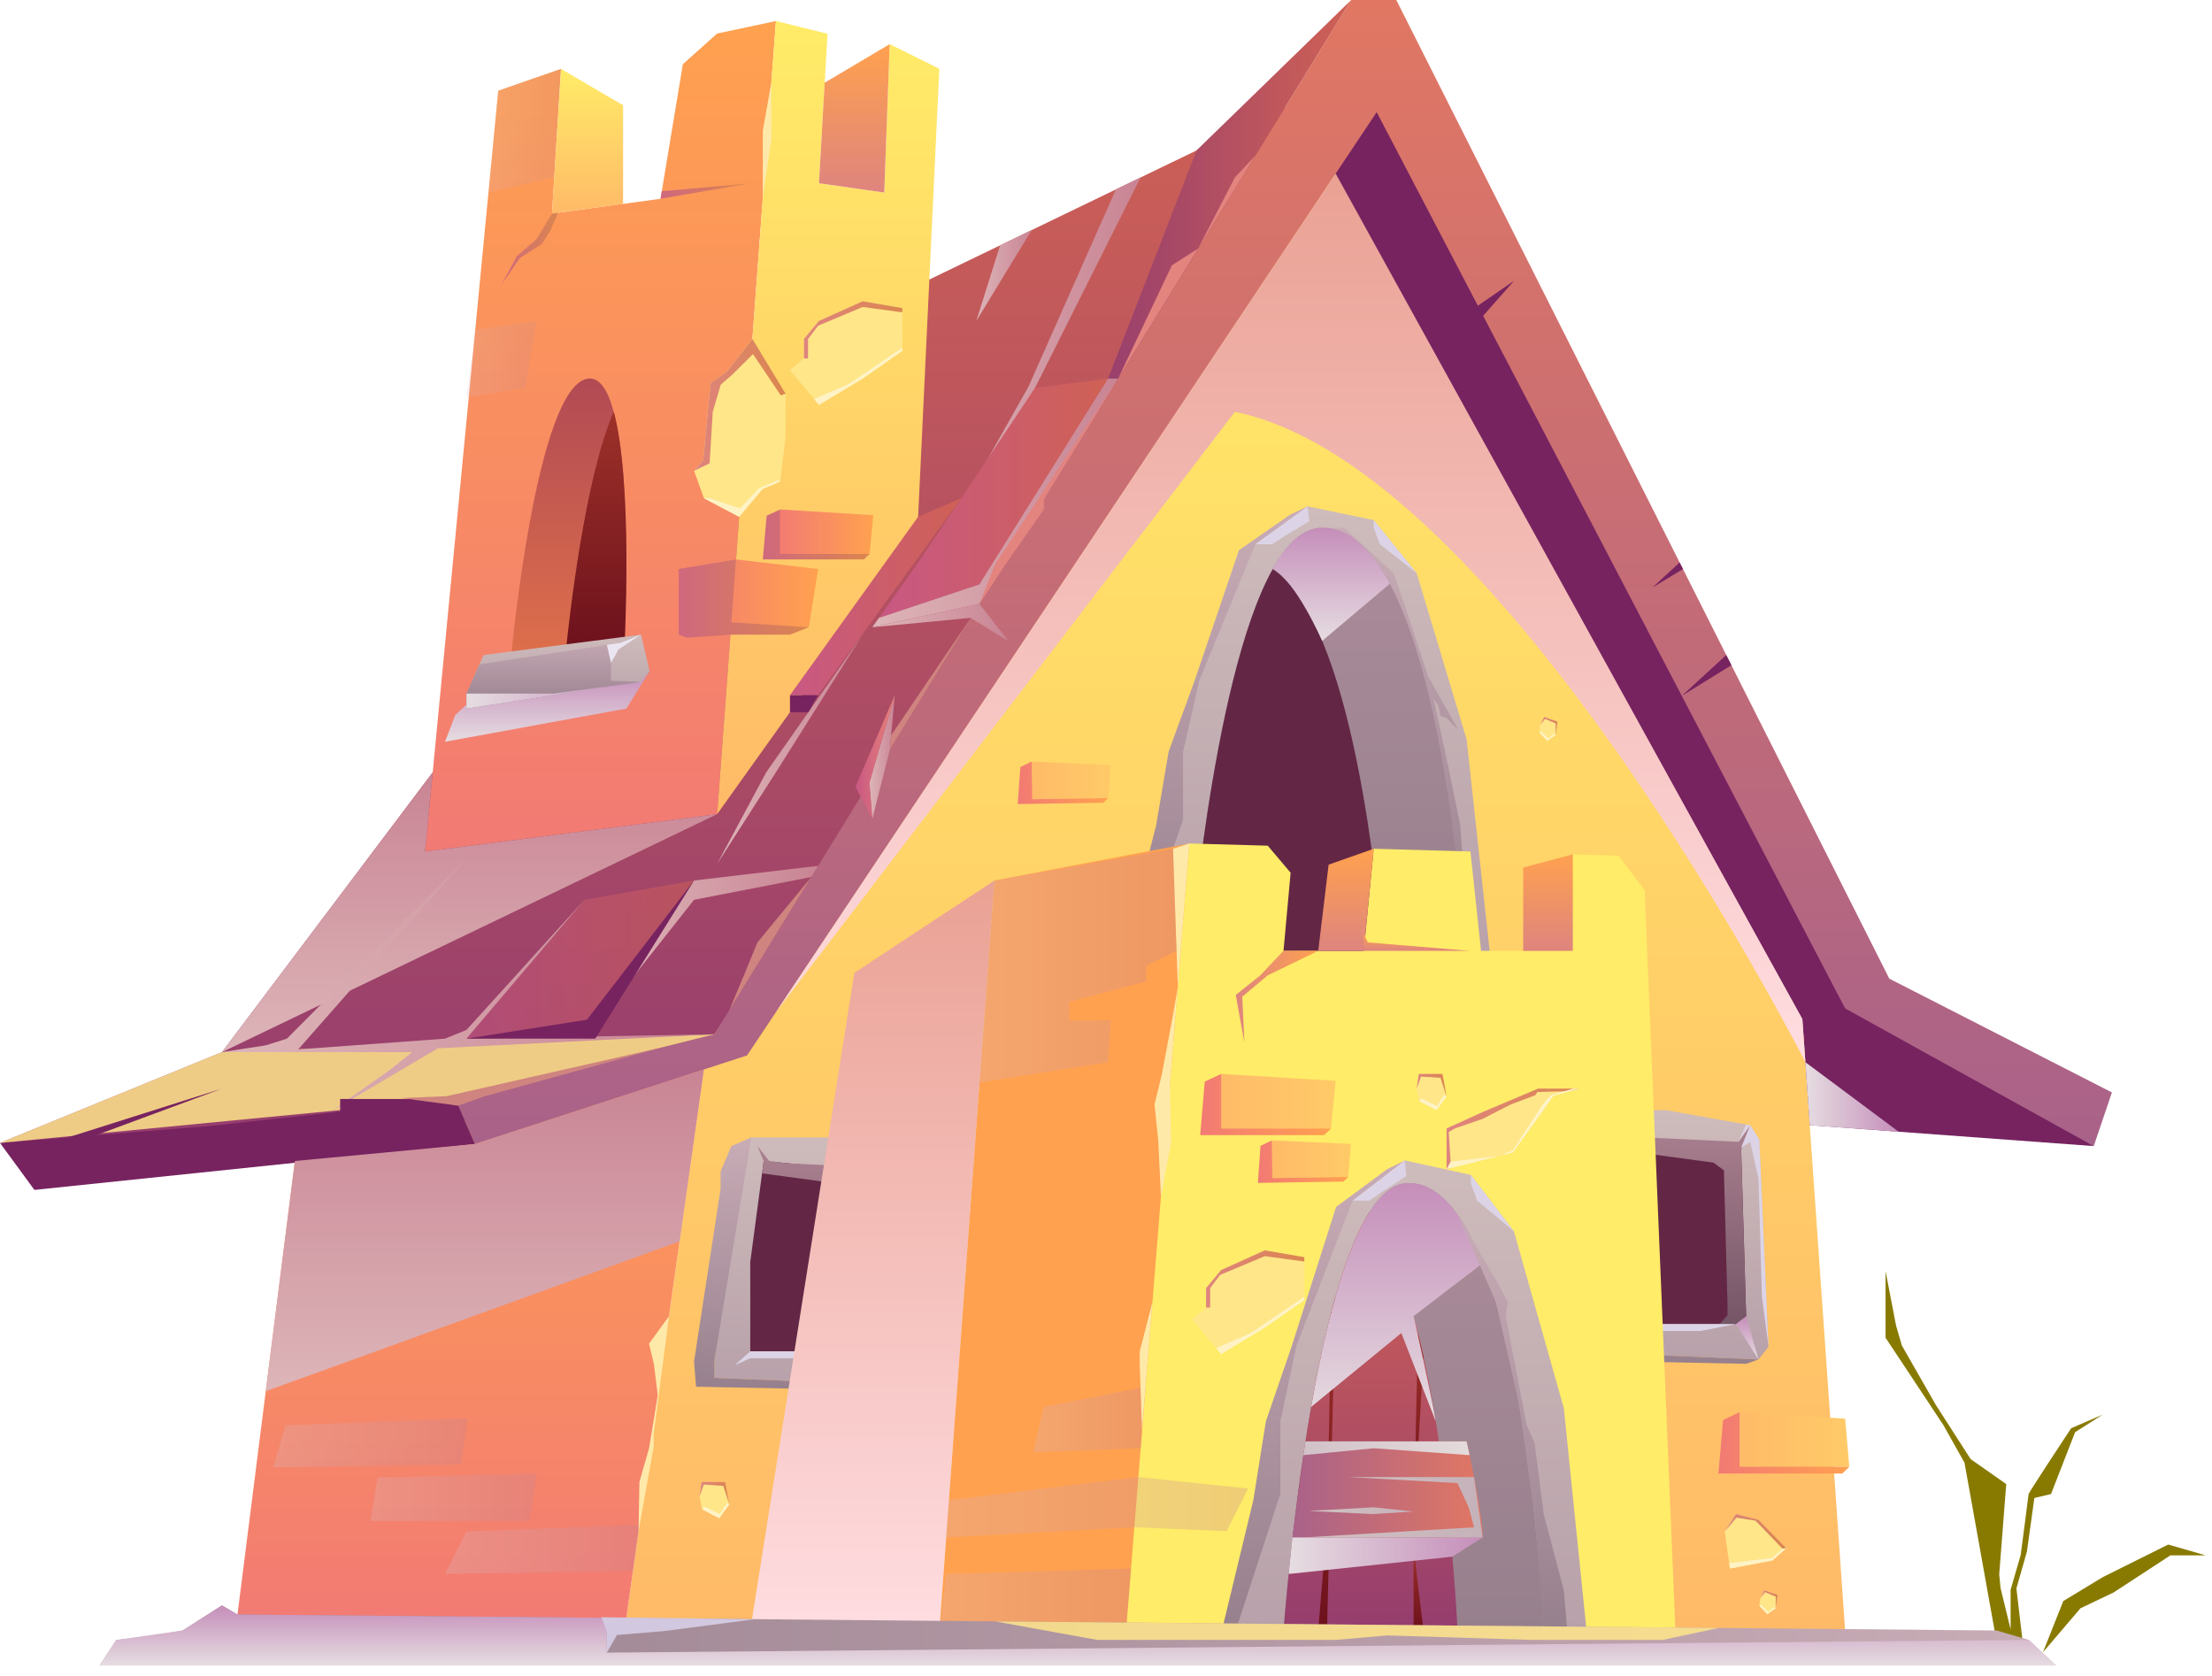 <svg width="202" height="153" viewBox="0 0 202 153" fill="none" xmlns="http://www.w3.org/2000/svg">
<g clip-path="url(#clip0_3994_146161)">
<path d="M182.549 151.13L179.399 133.56L177.479 130.14L175.819 127.63L174.749 126.01L172.189 122.15V116.07L173.149 121.04L173.679 122.86L176.789 128.3L179.959 133.23L183.209 135.51L182.569 143.76L182.689 145L183.609 148.77V145.16L184.529 141.99C184.529 141.99 185.249 136.54 185.249 136.42C185.249 136.3 189.139 130.41 189.139 130.41L192.019 129.17L189.499 130.77L187.299 136.42L185.779 136.78L185.099 141.67L184.139 145.04L184.699 149.81L185.379 151.06L182.559 151.12L182.549 151.13Z" fill="#887A00"/>
<path d="M186.561 150.87L188.421 146.19L192.021 144.01L198.001 141.03L201.421 142.02H198.201L193.011 145.41L189.991 146.85L186.561 150.87Z" fill="#887A00"/>
<path d="M57.029 148.89L65.239 90.85L119.569 11.91L164.589 93.06L168.499 148.89H57.029Z" fill="url(#paint0_linear_3994_146161)"/>
<path d="M57.03 148.89H21.5L28.19 96.07L65.24 90.85L57.03 148.89Z" fill="url(#paint1_linear_3994_146161)"/>
<path d="M125.45 5.92L65.24 94.44L43.37 102.27L0 104.36L20.27 96.07L66.86 34.22L125.45 5.92Z" fill="url(#paint2_linear_3994_146161)"/>
<path d="M140.959 123.32V121.71L143.789 101.87L144.329 101.37H152.149L159.829 102.74L160.659 104.06L161.499 122.96L160.589 124.13L140.959 123.32Z" fill="url(#paint3_linear_3994_146161)"/>
<path d="M144.23 120.901H158.53L159.46 120.191L159 104.791L145.45 103.521L144.23 112.751V120.901Z" fill="#632745"/>
<path d="M145.449 103.52L145.309 104.65L156.479 106.16L157.429 106.86L157.759 119.18V120.1L157.029 120.9H158.529L159.459 120.19L158.999 105.03L159.829 102.74L158.749 104.26L147.719 103.74L145.959 103.52L144.889 102.16L145.449 103.52Z" fill="url(#paint4_linear_3994_146161)"/>
<path d="M144.33 101.37L142.51 102.16L141.52 104.48V106.09L139.1 121.82L139.28 124.13L159.46 124.53L160.59 124.13L140.96 123.32V121.71L144.33 101.37Z" fill="url(#paint5_linear_3994_146161)"/>
<path style="mix-blend-mode:multiply" d="M158.529 120.9L160.589 124.13L159.459 120.19L158.529 120.9Z" fill="url(#paint6_linear_3994_146161)"/>
<path d="M144.231 120.9L142.811 122.16L144.231 121.53H148.831H155.281L158.531 120.9H144.231Z" fill="#DCD4E6"/>
<path d="M158.75 104.26L159.83 102.74L159.46 102.67L158.75 104.26Z" fill="#DCD4E6"/>
<path d="M159.83 102.74L159 104.79L159.83 104.26L160.59 107.63L160.9 118.39L161.5 122.96L160.66 104.06L159.83 102.74Z" fill="#DCD4E6"/>
<path d="M125.451 5.92L170.731 90.85L191.201 104.65L165.271 102.74L164.591 93.06L120.381 13.37L125.451 5.92Z" fill="#772360"/>
<path d="M191.2 104.65L192.86 99.75L172.53 89.36L127.51 0H123.39L65.24 94.44L41.57 100.35L43.37 104.46L68.22 96.37L125.72 10.24L168.5 92.08L191.2 104.65Z" fill="url(#paint7_linear_3994_146161)"/>
<path d="M0 104.36L3.14 108.65L43.37 104.46L41.57 100.35L19.1 102.82L0 104.36Z" fill="#772360"/>
<path d="M102.83 86.05L105.57 75.41L106.72 68.63L109.09 62.16L113.14 50.24L117.8 47L119.41 46.24L128.05 52.33L132.61 67.51L134.96 89.06L102.83 86.05Z" fill="url(#paint8_linear_3994_146161)"/>
<path d="M104.16 86.05L108.04 74.85V68.63L109.51 62.16L114.64 49.69L119.41 46.24L125.45 47.49L129.37 52.33L133.93 67.51L136.28 89.06L104.16 86.05Z" fill="url(#paint9_linear_3994_146161)"/>
<path d="M109.271 13.73L123.391 0L99.631 38.59L109.271 13.73Z" fill="url(#paint10_linear_3994_146161)"/>
<path d="M120.74 48.2H122.75L127.26 52.33L128.28 55.28L130.41 61.75L133.16 66.63L132.06 65.53L131.55 65.38L131.36 64.43L130.92 63.84L132.24 69.93L133.34 75.29L134.2 86.82H133.05L120.74 48.2Z" fill="url(#paint11_linear_3994_146161)"/>
<path d="M38.82 77.75L65.49 74.34L70.86 1.92L65.49 3.06L62.36 5.86L60.32 18.15L50.41 19.5L51.23 6.29L45.5 8.28L38.82 77.75Z" fill="url(#paint12_linear_3994_146161)"/>
<path d="M65.49 74.34L83.77 48.74L85.78 6.28L81.25 4.03L80.75 17.58L74.79 16.73L75.57 3.08L70.86 1.92L65.49 74.34Z" fill="url(#paint13_linear_3994_146161)"/>
<path d="M81.249 4.03L75.309 7.55L74.789 16.73L80.749 17.58L81.249 4.03Z" fill="url(#paint14_linear_3994_146161)"/>
<path d="M51.23 6.29L56.9 9.61V18.62L50.41 19.5L51.23 6.29Z" fill="url(#paint15_linear_3994_146161)"/>
<path d="M57.029 58.76L51.69 59.3L46.69 59.81C46.69 59.81 48.969 35.36 53.65 34.58C54.749 34.4 55.52 35.62 56.039 37.6C57.8 44.09 57.029 58.76 57.029 58.76Z" fill="url(#paint16_linear_3994_146161)"/>
<path d="M57.029 58.76L51.69 59.3C51.969 56.58 53.41 43.58 56.05 37.6C57.809 44.09 57.039 58.76 57.039 58.76H57.029Z" fill="url(#paint17_linear_3994_146161)"/>
<path d="M133.93 89.06H108.5C108.5 89.06 110.56 62.07 116.22 51.96C117.52 49.62 119.02 48.19 120.74 48.2C123.23 48.22 125.26 50.21 126.91 53.29C132.78 64.26 133.92 89.06 133.92 89.06H133.93Z" fill="url(#paint18_linear_3994_146161)"/>
<path d="M126.46 89.06H108.51C108.51 89.06 110.57 62.07 116.23 51.96C123.51 56.92 125.86 80.77 126.47 89.06H126.46Z" fill="#632745"/>
<path d="M85.779 148.89L90.809 80.4L108.609 77.019L106.059 148.89H85.779Z" fill="url(#paint19_linear_3994_146161)"/>
<path d="M108.61 77.019L115.77 77.219L117.86 79.689L117.21 86.82H124.54L125.45 77.499L134.28 77.749L135.25 86.82H142.63L143.63 78.01L147.8 78.129L150.19 81.29L153 148.89H102.83L108.61 77.019Z" fill="url(#paint20_linear_3994_146161)"/>
<path d="M111.58 148.88L114.45 137L115.6 129.78L117.97 122.89L122.01 110.21L126.67 106.76L128.29 105.96L136.93 112.43L141.49 128.59L143.56 148.88H111.58Z" fill="url(#paint21_linear_3994_146161)"/>
<path d="M112.85 148.88L116.92 136.4V129.78L118.39 122.89L123.52 109.63L128.29 105.96L134.32 107.28L138.25 112.43L142.81 128.59L144.89 148.97L112.85 148.88Z" fill="url(#paint22_linear_3994_146161)"/>
<path d="M123.52 109.63H125.06L126.09 108.9L128.43 107.39L128.29 105.96L123.52 109.63Z" fill="#DCD4E6"/>
<path d="M134.32 107.28V108.04L134.89 109.63L138.25 112.43L134.32 107.28Z" fill="#DCD4E6"/>
<path d="M140.971 148.88H117.211C117.211 148.88 117.941 138.65 119.731 128.43C120.971 121.4 122.701 114.37 125.051 110.67C126.121 108.99 127.311 108.01 128.641 108.02C131.481 108.04 133.681 111.01 135.391 115.33C140.021 127.08 140.961 148.88 140.961 148.88H140.971Z" fill="url(#paint23_linear_3994_146161)"/>
<path d="M133.101 148.88H117.221C117.221 148.88 119.301 119.73 125.061 110.67C131.841 119.72 133.101 148.88 133.101 148.88Z" fill="url(#paint24_linear_3994_146161)"/>
<path d="M143.63 78.01L139.1 79.21V86.82H143.63V78.01Z" fill="url(#paint25_linear_3994_146161)"/>
<path d="M125.451 77.5L121.331 78.95L120.381 86.82H124.541L125.451 77.5Z" fill="url(#paint26_linear_3994_146161)"/>
<path d="M120.381 148.88L121.221 138.62L121.551 119.91L121.971 118.33L121.181 148.89L120.381 148.88Z" fill="url(#paint27_linear_3994_146161)"/>
<path d="M129.49 121.72L129.09 139.46L129.99 123.86L129.49 121.72Z" fill="url(#paint28_linear_3994_146161)"/>
<path d="M129.09 148.88V141.36L129.99 148.88H129.09Z" fill="url(#paint29_linear_3994_146161)"/>
<path d="M119.21 131.61H133.93C133.93 131.61 135.4 138.14 135.4 140.39H118.02L119.22 131.61H119.21Z" fill="url(#paint30_linear_3994_146161)"/>
<path style="mix-blend-mode:multiply" d="M135.4 140.38L132.62 142.14L117.68 143.72L118.02 140.38H135.4Z" fill="url(#paint31_linear_3994_146161)"/>
<path style="mix-blend-mode:multiply" d="M134.609 134.87H123.149L133.099 135.42L134.149 137.7L134.609 139.46L119.119 140.38H135.399L134.609 134.87Z" fill="url(#paint32_linear_3994_146161)"/>
<path style="mix-blend-mode:multiply" d="M129.1 120.17C129.1 120.17 130.83 127.96 131.11 129.78L127.97 121.72L119.74 128.46V128.44C120.98 121.41 122.71 114.38 125.06 110.68C126.13 109 127.32 108.02 128.65 108.03C131.49 108.05 133.69 111.02 135.4 115.34L129.1 120.17Z" fill="url(#paint33_linear_3994_146161)"/>
<path style="mix-blend-mode:soft-light" d="M133.93 131.61L134.2 132.87L125.45 132.24L119.02 132.87L119.21 131.61H133.93Z" fill="url(#paint34_linear_3994_146161)"/>
<path style="mix-blend-mode:multiply" d="M119.52 137.96L125.45 137.63L129.09 138.02L125.34 138.25L119.52 137.96Z" fill="url(#paint35_linear_3994_146161)"/>
<path d="M124.539 86.82H134.199L124.909 86.05L124.539 85.28V86.82Z" fill="url(#paint36_linear_3994_146161)"/>
<path style="mix-blend-mode:multiply" d="M59.321 61.28L57.201 64.7L40.641 67.73L41.571 65.29L43.371 63.62L59.321 61.28Z" fill="url(#paint37_linear_3994_146161)"/>
<path d="M44.16 59.81L42.6 63.33V64.7L58.54 62.26L59.32 61.28L58.54 57.95L44.16 59.81Z" fill="url(#paint38_linear_3994_146161)"/>
<path d="M58.54 57.95L56.49 59.3L55.8 60.54V62.16L58.54 62.26L42.6 64.7V63.33L43.79 60.66L56.68 58.69L58.54 57.95Z" fill="url(#paint39_linear_3994_146161)"/>
<path d="M55.42 58.88L55.8 60.54L56.49 59.3L58.54 57.95L56.68 58.69L55.42 58.88Z" fill="#EAE5F0"/>
<path style="mix-blend-mode:multiply" d="M42.6 63.33H50.57L58.54 62.26L42.6 64.7V63.33Z" fill="url(#paint40_linear_3994_146161)"/>
<path d="M65.24 125.81V124.2L68.07 104.36L68.61 103.86H76.43L84.11 105.23L84.94 106.55L85.78 125.45L84.87 126.62L65.24 125.81Z" fill="url(#paint41_linear_3994_146161)"/>
<path d="M68.512 123.391H82.812L83.742 122.691L83.282 107.291L69.742 106.011L68.512 115.241V123.391Z" fill="#632745"/>
<path d="M69.74 106.01L69.59 107.14L80.76 108.65L81.71 109.35L82.04 121.67V122.59L81.31 123.39H82.81L83.74 122.69L83.29 107.52L84.11 105.23L83.03 106.75L72 106.23L70.24 106.01L69.17 104.65L69.74 106.01Z" fill="url(#paint42_linear_3994_146161)"/>
<path d="M68.611 103.86L66.791 104.65L65.801 106.97V108.58L63.381 124.31L63.561 126.62L83.741 127.03L84.871 126.62L65.241 125.81V124.2L68.611 103.86Z" fill="url(#paint43_linear_3994_146161)"/>
<path style="mix-blend-mode:multiply" d="M82.811 123.39L84.871 126.62L83.74 122.69L82.811 123.39Z" fill="url(#paint44_linear_3994_146161)"/>
<path d="M68.512 123.391L67.102 124.651L68.512 124.021H73.112H79.562L82.812 123.391H68.512Z" fill="#DCD4E6"/>
<path d="M83.031 106.75L84.111 105.23L83.741 105.17L83.031 106.75Z" fill="#DCD4E6"/>
<path d="M84.111 105.23L83.281 107.29L84.111 106.75L84.871 110.12L85.191 120.88L85.781 125.45L84.941 106.55L84.111 105.23Z" fill="#DCD4E6"/>
<path d="M114.641 49.69H116.181L117.211 49.01L119.561 47.59L119.411 46.24L114.641 49.69Z" fill="#DCD4E6"/>
<path d="M125.449 47.49V48.2L126.009 49.69L129.369 52.33L125.449 47.49Z" fill="#DCD4E6"/>
<path style="mix-blend-mode:multiply" d="M126.921 53.3L120.741 58.52C120.741 58.52 118.311 52.98 116.221 51.95C117.521 49.611 119.021 48.181 120.741 48.191C123.231 48.211 125.261 50.2 126.911 53.281L126.921 53.3Z" fill="url(#paint45_linear_3994_146161)"/>
<path style="mix-blend-mode:multiply" d="M164.589 93.06L164.869 96.99C164.869 96.99 137.269 42.57 112.769 37.6L70.859 92.42L121.969 15.84L164.589 93.05V93.06Z" fill="url(#paint46_linear_3994_146161)"/>
<path style="mix-blend-mode:multiply" d="M90.81 80.4L78.02 88.83L68.51 148.88L85.78 148.89L90.81 80.4Z" fill="url(#paint47_linear_3994_146161)"/>
<path style="mix-blend-mode:multiply" d="M64.279 97.65L62.059 113.35L24.27 127.03L26.93 106.01L43.37 104.46L64.279 97.65Z" fill="url(#paint48_linear_3994_146161)"/>
<path style="mix-blend-mode:multiply" d="M65.49 74.34L20.27 96.07L39.51 70.53L38.819 77.75L65.49 74.34Z" fill="url(#paint49_linear_3994_146161)"/>
<path style="mix-blend-mode:multiply" d="M74.71 79.06L63.38 80.4L55.42 92.24L63.38 82.16L74.09 80.08L74.71 79.06Z" fill="url(#paint50_linear_3994_146161)"/>
<path style="mix-blend-mode:multiply" d="M65.49 78.88L70.86 70.51L78.78 57.95L69.98 70.51L65.49 78.88Z" fill="url(#paint51_linear_3994_146161)"/>
<path style="mix-blend-mode:multiply" d="M88.65 56.42L79.66 57.27L89.44 55.14L92.08 58.53L88.65 56.42Z" fill="url(#paint52_linear_3994_146161)"/>
<path style="mix-blend-mode:multiply" d="M83.029 54.63L93.939 35.27L101.909 17.29L104.159 16.2L94.519 35.42L83.029 54.63Z" fill="url(#paint53_linear_3994_146161)"/>
<path d="M89.44 53.36L80.26 56.42L83.99 51.16L94.52 35.42L101.19 34.57L99.63 38.59L89.44 53.36Z" fill="url(#paint54_linear_3994_146161)"/>
<path style="mix-blend-mode:multiply" d="M79.66 57.27L80.26 56.42L89.44 53.36L101.19 34.57H102.11L89.44 55.14L79.66 57.27Z" fill="url(#paint55_linear_3994_146161)"/>
<path opacity="0.5" d="M42.6 94.84L54.44 93.25L63.38 80.4L53.37 82.16L42.6 94.84Z" fill="url(#paint56_linear_3994_146161)"/>
<g style="mix-blend-mode:soft-light" opacity="0.84">
<path d="M41.57 100.35L65.24 94.44L20.27 96.07L0 104.36L41.57 100.35Z" fill="#FFE689"/>
</g>
<path d="M134.961 27.91L138.261 25.64L134.961 29.38V27.91Z" fill="#772360"/>
<path d="M153.38 51.36L150.9 53.65L153.69 51.96L153.38 51.36Z" fill="#772360"/>
<path d="M157.64 59.81L153.58 63.54L158.11 60.74L157.64 59.81Z" fill="#772360"/>
<path style="mix-blend-mode:multiply" d="M91.33 22.4L89.16 29.3L94.22 21L91.33 22.4Z" fill="url(#paint57_linear_3994_146161)"/>
<path style="mix-blend-mode:multiply" d="M79.66 74.77L79.4 71.451L81.71 63.48L81.27 68.421L79.66 74.77Z" fill="url(#paint58_linear_3994_146161)"/>
<path d="M79.659 74.77L79.399 71.451L81.709 63.48L78.119 71.841L79.659 74.77Z" fill="url(#paint59_linear_3994_146161)"/>
<path style="mix-blend-mode:multiply" d="M65.24 94.44L42.599 94.84L53.37 82.16L42.599 94.04L40.639 94.84L27.23 95.82L42.599 78.37L26.2 94.84L24.27 95.45L20.27 96.07H37.639L35.66 97.65L30.299 101.44L39.989 95.72L65.24 94.44Z" fill="url(#paint60_linear_3994_146161)"/>
<path d="M6.199 103.86L20.269 99.4L8.229 103.86H6.199Z" fill="#772360"/>
<path d="M42.6 94.84H54.36L63.38 80.4L53.6 93.11L42.6 94.84Z" fill="#772360"/>
<path d="M31.061 101.56V100.35H41.571L31.061 101.56Z" fill="#772360"/>
<path d="M74.711 63.48H72.141L83.841 47.19L87.781 45.49L74.711 63.48Z" fill="url(#paint61_linear_3994_146161)"/>
<path d="M72.141 63.48V65.031H73.821L74.711 63.48H72.141Z" fill="#772360"/>
<g style="mix-blend-mode:soft-light">
<path d="M67.501 47.19L64.281 45.49L63.381 42.99L64.211 42.01L64.891 34.97L66.361 33.95L68.711 30.95L71.741 35.95V39.84L71.251 43.97L69.641 44.65L67.501 47.19Z" fill="#FFE689"/>
</g>
<path d="M63.381 42.99L64.801 42.31L65.091 37.6L65.821 35.12L66.861 34.22L68.761 32.33L71.301 36.1L71.741 35.95L68.711 30.95L66.361 33.95L64.891 34.97L64.211 42.01L63.381 42.99Z" fill="url(#paint62_linear_3994_146161)"/>
<path d="M64.279 45.49H64.799L67.559 46.42L69.319 44.58L71.029 43.85L71.249 43.97L69.639 44.65L67.499 47.19L64.279 45.49Z" fill="#FFF3C6"/>
<g style="mix-blend-mode:soft-light">
<path d="M73.421 32.73V30.95L74.791 29.3L78.781 27.51L82.401 28.13V32.04L78.781 34.57L74.791 36.97L72.141 33.8L73.421 32.73Z" fill="#FFE689"/>
</g>
<path d="M73.42 32.73H73.79V30.95L74.71 29.74L78.78 28.03L82.4 28.52V28.13L78.78 27.51L74.79 29.3L73.42 30.95V32.73Z" fill="url(#paint63_linear_3994_146161)"/>
<path d="M74.34 36.44L77.53 35.05L82.4 31.75V32.04L78.78 34.57L74.79 36.97L74.34 36.44Z" fill="#FFF3C6"/>
<g style="mix-blend-mode:soft-light">
<path d="M110.14 119.39V117.62L111.51 115.97L115.5 114.17L119.11 114.79V118.71L115.5 121.23L111.51 123.64L108.85 120.47L110.14 119.39Z" fill="#FFE689"/>
</g>
<path d="M110.141 119.39H110.511V117.62L111.421 116.41L115.501 114.7L119.111 115.19V114.79L115.501 114.17L111.511 115.97L110.141 117.62V119.39Z" fill="url(#paint64_linear_3994_146161)"/>
<path d="M111.061 123.1L114.251 121.71L119.111 118.41V118.71L115.501 121.23L111.511 123.64L111.061 123.1Z" fill="#FFF3C6"/>
<path d="M61.99 51.96V57.95L66.76 57.27H73.87L74.71 51.96L67.21 51.08L61.99 51.96Z" fill="url(#paint65_linear_3994_146161)"/>
<path d="M73.87 57.27L66.79 56.83L67.21 51.08L61.99 51.96V57.95L62.72 58.23L66.7 57.95H72.14L73.87 57.27Z" fill="url(#paint66_linear_3994_146161)"/>
<path d="M70.74 50.58L71.23 46.52L79.75 47.039L79.41 50.58H70.74Z" fill="url(#paint67_linear_3994_146161)"/>
<path d="M71.23 46.52L70.01 47.09L69.66 51.08H78.89L79.41 50.58H71.23V46.52Z" fill="url(#paint68_linear_3994_146161)"/>
<path d="M110.92 103.04L111.52 98.06L121.97 98.69L121.55 103.04H110.92Z" fill="url(#paint69_linear_3994_146161)"/>
<path d="M111.52 98.06L110.02 98.76L109.6 103.65H120.91L121.55 103.04H111.52V98.06Z" fill="url(#paint70_linear_3994_146161)"/>
<path d="M158.25 133.93L158.85 128.95L168.5 129.54L168.88 133.93H158.25Z" fill="url(#paint71_linear_3994_146161)"/>
<path d="M158.85 128.95L157.35 129.66L156.93 134.55H168.24L168.88 133.93H158.85V128.95Z" fill="url(#paint72_linear_3994_146161)"/>
<path d="M115.77 107.58L116.14 104.13L123.37 104.45L123.12 107.46L115.77 107.58Z" fill="url(#paint73_linear_3994_146161)"/>
<path d="M116.139 104.13L115.109 104.63L114.869 108.01L122.689 107.89L123.119 107.46L116.189 107.57L116.139 104.13Z" fill="url(#paint74_linear_3994_146161)"/>
<path d="M93.85 72.99L94.21 69.54L101.44 69.86L101.2 72.87L93.85 72.99Z" fill="url(#paint75_linear_3994_146161)"/>
<path d="M94.209 69.54L93.18 70.04L92.939 73.42L100.759 73.3L101.199 72.87L94.26 72.98L94.209 69.54Z" fill="url(#paint76_linear_3994_146161)"/>
<path d="M60.32 18.15L68.35 16.76L60.43 17.46L60.32 18.15Z" fill="url(#paint77_linear_3994_146161)"/>
<path style="mix-blend-mode:multiply" opacity="0.2" d="M43.4 30.12L49.01 29.3L47.98 35.42L42.6 36.27L43.4 30.12Z" fill="url(#paint78_linear_3994_146161)"/>
<path style="mix-blend-mode:multiply" opacity="0.2" d="M50.569 16.2L44.609 17.58L45.499 8.28L51.229 6.29L50.569 16.2Z" fill="url(#paint79_linear_3994_146161)"/>
<g style="mix-blend-mode:soft-light">
<path d="M157.5 139.85L158.53 138.25L160.59 138.77L163.12 141.36L161.85 142.49L157.98 143.22L157.5 139.85Z" fill="#FFE689"/>
</g>
<path d="M157.91 142.73L161.8 142.26L162.99 141.23L163.12 141.36L161.85 142.49L157.98 143.22L157.91 142.73Z" fill="#FFF3C6"/>
<path d="M157.5 139.85L158.57 138.58L160.31 138.85L162.78 141.41L163.12 141.36L160.59 138.77L158.53 138.25L157.5 139.85Z" fill="url(#paint80_linear_3994_146161)"/>
<path style="mix-blend-mode:multiply" opacity="0.3" d="M86.65 136.97L103.96 134.87L113.98 135.92L112.01 139.81L103.59 139.46L86.4 140.38L86.65 136.97Z" fill="url(#paint81_linear_3994_146161)"/>
<path style="mix-blend-mode:multiply" opacity="0.3" d="M94.34 132.61L95.31 128.46L104.62 126.62L104.16 132.24L94.34 132.61Z" fill="url(#paint82_linear_3994_146161)"/>
<path style="mix-blend-mode:multiply" opacity="0.3" d="M40.641 143.72L42.601 139.83L58.391 139.23L57.801 143.44L40.641 143.72Z" fill="url(#paint83_linear_3994_146161)"/>
<path style="mix-blend-mode:multiply" opacity="0.3" d="M24.949 133.99L26.069 130.14L42.699 129.51L42.099 133.71L24.949 133.99Z" fill="url(#paint84_linear_3994_146161)"/>
<path style="mix-blend-mode:multiply" opacity="0.3" d="M48.35 138.88L49.01 134.55L34.48 134.91L33.82 138.88H48.35Z" fill="url(#paint85_linear_3994_146161)"/>
<path d="M132.1 106.75V103.04L133.93 102.16L137.74 100.55L140.46 99.4H144.23L141.85 100.07L140.96 101.44L138.16 105.23L134.96 106.07L132.1 106.75Z" fill="#FFE689"/>
<path d="M132.1 106.75L132.51 106.65L132.3 103.37L132.85 103.04L135.4 102.16L137.96 100.85L140.21 100L140.38 99.71L143.42 99.63L144.23 99.4H140.46L135.4 101.54L132.1 103.04V106.75Z" fill="url(#paint86_linear_3994_146161)"/>
<path d="M132.1 106.75L132.47 106.07L136.93 105.55L138.16 105.02L140.96 100.73L141.63 100L143.68 99.4H144.23L141.85 100.07L138.16 105.23L132.1 106.75Z" fill="#FFF3C6"/>
<g style="mix-blend-mode:soft-light">
<path d="M131.179 101.37L129.599 100.55L129.369 99.4L129.569 98.06H131.729L132.099 100.11L131.179 101.37Z" fill="#FFE689"/>
</g>
<path d="M129.369 99.4L129.769 98.3L131.549 98.42L131.779 99.16L132.099 100.11L131.729 98.06H129.569L129.369 99.4Z" fill="url(#paint87_linear_3994_146161)"/>
<path d="M129.6 100.549L129.8 100.309L131.23 100.989L131.86 99.98L132.1 100.109L131.18 101.369L129.6 100.549Z" fill="#FFF3C6"/>
<g style="mix-blend-mode:soft-light">
<path d="M65.681 138.63L64.111 137.81L63.881 136.66L64.071 135.32H66.231L66.601 137.37L65.681 138.63Z" fill="#FFE689"/>
</g>
<path d="M63.881 136.66L64.271 135.55L66.051 135.68L66.291 136.42L66.601 137.37L66.231 135.32H64.071L63.881 136.66Z" fill="url(#paint88_linear_3994_146161)"/>
<path d="M64.111 137.81L64.311 137.57L65.741 138.25L66.361 137.24L66.601 137.37L65.681 138.63L64.111 137.81Z" fill="#FFF3C6"/>
<g style="mix-blend-mode:soft-light">
<path d="M141.3 67.65L140.57 66.88L140.66 66.19L141.02 65.47L142.24 65.89L142.06 67.11L141.3 67.65Z" fill="#FFE689"/>
</g>
<path d="M140.66 66.19L141.09 65.64L142.07 66.06L142.06 66.52V67.11L142.24 65.89L141.02 65.47L140.66 66.19Z" fill="url(#paint89_linear_3994_146161)"/>
<path d="M140.57 66.88L140.73 66.79L141.4 67.44L141.95 67L142.06 67.11L141.3 67.65L140.57 66.88Z" fill="#FFF3C6"/>
<g style="mix-blend-mode:soft-light">
<path d="M161.39 147.39L160.66 146.62L160.75 145.93L161.11 145.21L162.34 145.62L162.15 146.85L161.39 147.39Z" fill="#FFE689"/>
</g>
<path d="M160.75 145.93L161.18 145.38L162.16 145.79V146.25L162.15 146.85L162.34 145.62L161.11 145.21L160.75 145.93Z" fill="url(#paint90_linear_3994_146161)"/>
<path d="M160.66 146.62L160.82 146.52L161.49 147.18L162.04 146.73L162.15 146.85L161.39 147.39L160.66 146.62Z" fill="#FFF3C6"/>
<path d="M140.97 148.88L140.18 138.81L138.77 128.46L136.61 118.9L133.1 110.9L136.62 116.87L137.69 118.9L137.5 120.19L139.41 130.12L140.14 131.75L140.97 138.25L142.81 145.21L143.12 148.84L140.97 148.88Z" fill="url(#paint91_linear_3994_146161)"/>
<path d="M107.12 77.499L107.56 90.129L107.12 92.669L106.11 98.059L105.43 100.85L105.77 104.13L106.02 109.3L106.94 104.36L106.84 99.079L108.61 77.019L107.12 77.499Z" fill="#FFE9A9"/>
<path d="M105.24 118.9L104.08 123.39V124.65L104.29 130.59L104.66 126.14L105.24 118.9Z" fill="#FFE9A9"/>
<path d="M61.09 120.19L59.27 122.69L59.711 124.53L60.071 127.42L59.27 132.24L58.391 135.32L58.31 139.83L59.7 132.07V130.9L61.09 120.19Z" fill="#FFE9A9"/>
<path d="M70.44 7.52L69.66 11.94V14.93V18.029L70.44 12.77V7.52Z" fill="#FFE9A9"/>
<path d="M50.411 19.5L49.011 21.82L47.201 23.39L45.801 25.98L47.471 23.56L49.471 22.29L50.231 21.14L50.971 19.42L50.411 19.5Z" fill="url(#paint92_linear_3994_146161)"/>
<path d="M117.21 86.82L115.09 89.06L112.85 90.85L113.64 95.21L113.44 91.01L115.77 89.06L120.38 86.82H117.21Z" fill="url(#paint93_linear_3994_146161)"/>
<path style="mix-blend-mode:multiply" opacity="0.3" d="M90.809 80.4L89.449 98.85L101.189 96.99L101.439 93.16H97.649V91.47L104.659 89.62V88.19L107.439 86.82L107.119 77.5L90.809 80.4Z" fill="url(#paint94_linear_3994_146161)"/>
<path style="mix-blend-mode:multiply" opacity="0.3" d="M85.779 148.89L86.399 143.72L103.289 143.22L102.829 148.89H85.779Z" fill="url(#paint95_linear_3994_146161)"/>
<path d="M36.641 100.26L41.831 100.96L44.271 100.1L60.511 95.62L40.791 100.09L36.641 100.26Z" fill="#CF847F"/>
<path d="M66.6 92.24L67.93 89.06L69.17 86.05L74.09 80.08L66.6 92.24Z" fill="#CF847F"/>
<path d="M81.269 68.42L81.379 67.14L88.65 56.42L81.269 68.42Z" fill="#CF847F"/>
<path d="M89.439 55.14L90.879 51.5L102.109 34.57L107.019 24.22L109.409 22.7L112.769 16.2L114.639 14.21L95.359 45.52L95.32 46.52L91.829 51.52L89.439 55.14Z" fill="#E3847F"/>
<path style="mix-blend-mode:multiply" d="M164.869 96.99L173.389 103.34L165.269 102.74L164.869 96.99Z" fill="url(#paint96_linear_3994_146161)"/>
<path d="M10.629 149.74L13.239 149.5L16.689 148.88L20.269 146.59L21.679 147.42L182.329 148.88L185.269 149.74L187.759 152.07H9.109L10.629 149.74Z" fill="url(#paint97_linear_3994_146161)"/>
<path style="mix-blend-mode:multiply" d="M10.629 149.74L9.109 152.07H187.759L185.269 149.74L55.419 150.9L55.409 148.97L57.189 147.74L21.679 147.42L20.269 146.59L16.689 148.88L10.629 149.74Z" fill="url(#paint98_linear_3994_146161)"/>
<path d="M54.92 147.67L55.41 148.97L55.42 150.9L56.34 149.29L60.59 148.94L68.95 147.85L54.92 147.67Z" fill="#D2C8DF"/>
<g style="mix-blend-mode:soft-light" opacity="0.84">
<path d="M90.881 148.05L100.191 149.74H121.971L126.711 149.33L139.891 149.74H151.851L156.931 148.65L90.881 148.05Z" fill="#FFE689"/>
</g>
</g>
<defs>
<linearGradient id="paint0_linear_3994_146161" x1="112.769" y1="148.89" x2="112.769" y2="11.91" gradientUnits="userSpaceOnUse">
<stop stop-color="#FFBA68"/>
<stop offset="1" stop-color="#FFEC68"/>
</linearGradient>
<linearGradient id="paint1_linear_3994_146161" x1="43.37" y1="148.89" x2="43.37" y2="90.85" gradientUnits="userSpaceOnUse">
<stop stop-color="#F27A74"/>
<stop offset="1" stop-color="#FFA14F"/>
</linearGradient>
<linearGradient id="paint2_linear_3994_146161" x1="62.72" y1="104.36" x2="62.72" y2="5.92" gradientUnits="userSpaceOnUse">
<stop stop-color="#953D6E"/>
<stop offset="1" stop-color="#CF6155"/>
</linearGradient>
<linearGradient id="paint3_linear_3994_146161" x1="151.229" y1="124.13" x2="151.229" y2="101.37" gradientUnits="userSpaceOnUse">
<stop stop-color="#B8A1AA"/>
<stop offset="1" stop-color="#CEBBBB"/>
</linearGradient>
<linearGradient id="paint4_linear_3994_146161" x1="152.359" y1="120.9" x2="152.359" y2="102.16" gradientUnits="userSpaceOnUse">
<stop stop-color="#755667"/>
<stop offset="1" stop-color="#AB8190"/>
</linearGradient>
<linearGradient id="paint5_linear_3994_146161" x1="149.84" y1="124.53" x2="149.84" y2="101.37" gradientUnits="userSpaceOnUse">
<stop stop-color="#97808D"/>
<stop offset="1" stop-color="#C8ACB6"/>
</linearGradient>
<linearGradient id="paint6_linear_3994_146161" x1="159.559" y1="124.13" x2="159.559" y2="120.19" gradientUnits="userSpaceOnUse">
<stop stop-color="#E6DDE1"/>
<stop offset="1" stop-color="#C58EBA"/>
</linearGradient>
<linearGradient id="paint7_linear_3994_146161" x1="117.21" y1="104.65" x2="117.21" y2="0" gradientUnits="userSpaceOnUse">
<stop stop-color="#A96289"/>
<stop offset="1" stop-color="#E17763"/>
</linearGradient>
<linearGradient id="paint8_linear_3994_146161" x1="118.9" y1="89.06" x2="118.9" y2="46.24" gradientUnits="userSpaceOnUse">
<stop stop-color="#97808D"/>
<stop offset="1" stop-color="#C8ACB6"/>
</linearGradient>
<linearGradient id="paint9_linear_3994_146161" x1="120.22" y1="89.06" x2="120.22" y2="46.24" gradientUnits="userSpaceOnUse">
<stop stop-color="#B8A1AA"/>
<stop offset="1" stop-color="#CEBBBB"/>
</linearGradient>
<linearGradient id="paint10_linear_3994_146161" x1="99.631" y1="19.3" x2="123.391" y2="19.3" gradientUnits="userSpaceOnUse">
<stop stop-color="#953D6E"/>
<stop offset="1" stop-color="#CF6155"/>
</linearGradient>
<linearGradient id="paint11_linear_3994_146161" x1="127.47" y1="86.82" x2="127.47" y2="48.2" gradientUnits="userSpaceOnUse">
<stop stop-color="#97808D"/>
<stop offset="1" stop-color="#C8ACB6"/>
</linearGradient>
<linearGradient id="paint12_linear_3994_146161" x1="54.84" y1="77.75" x2="54.84" y2="1.92" gradientUnits="userSpaceOnUse">
<stop stop-color="#F27A74"/>
<stop offset="1" stop-color="#FFA14F"/>
</linearGradient>
<linearGradient id="paint13_linear_3994_146161" x1="75.63" y1="74.34" x2="75.63" y2="1.92" gradientUnits="userSpaceOnUse">
<stop stop-color="#FFBA68"/>
<stop offset="1" stop-color="#FFEC68"/>
</linearGradient>
<linearGradient id="paint14_linear_3994_146161" x1="78.019" y1="17.58" x2="78.019" y2="4.03" gradientUnits="userSpaceOnUse">
<stop stop-color="#DE847E"/>
<stop offset="1" stop-color="#FFA14F"/>
</linearGradient>
<linearGradient id="paint15_linear_3994_146161" x1="53.65" y1="19.5" x2="53.65" y2="6.29" gradientUnits="userSpaceOnUse">
<stop stop-color="#FFBA68"/>
<stop offset="1" stop-color="#FFEC68"/>
</linearGradient>
<linearGradient id="paint16_linear_3994_146161" x1="51.94" y1="59.81" x2="51.94" y2="34.57" gradientUnits="userSpaceOnUse">
<stop stop-color="#DE6F4B"/>
<stop offset="1" stop-color="#B14A54"/>
</linearGradient>
<linearGradient id="paint17_linear_3994_146161" x1="54.44" y1="59.3" x2="54.44" y2="37.6" gradientUnits="userSpaceOnUse">
<stop stop-color="#6D111C"/>
<stop offset="1" stop-color="#9D3129"/>
</linearGradient>
<linearGradient id="paint18_linear_3994_146161" x1="121.22" y1="89.06" x2="121.22" y2="48.2" gradientUnits="userSpaceOnUse">
<stop stop-color="#97808D"/>
<stop offset="1" stop-color="#AB8B99"/>
</linearGradient>
<linearGradient id="paint19_linear_3994_146161" x1="97.189" y1="-0" x2="97.189" y2="77.019" gradientUnits="userSpaceOnUse">
<stop stop-color="#F27A74"/>
<stop offset="1" stop-color="#FFA14F"/>
</linearGradient>
<linearGradient id="paint20_linear_3994_146161" x1="127.92" y1="-0" x2="127.92" y2="77.019" gradientUnits="userSpaceOnUse">
<stop stop-color="#FFBA68"/>
<stop offset="1" stop-color="#FFEC68"/>
</linearGradient>
<linearGradient id="paint21_linear_3994_146161" x1="127.57" y1="148.88" x2="127.57" y2="105.96" gradientUnits="userSpaceOnUse">
<stop stop-color="#97808D"/>
<stop offset="1" stop-color="#C8ACB6"/>
</linearGradient>
<linearGradient id="paint22_linear_3994_146161" x1="128.87" y1="148.97" x2="128.87" y2="105.96" gradientUnits="userSpaceOnUse">
<stop stop-color="#B8A1AA"/>
<stop offset="1" stop-color="#CEBBBB"/>
</linearGradient>
<linearGradient id="paint23_linear_3994_146161" x1="129.091" y1="148.88" x2="129.091" y2="108.03" gradientUnits="userSpaceOnUse">
<stop stop-color="#97808D"/>
<stop offset="1" stop-color="#AB8B99"/>
</linearGradient>
<linearGradient id="paint24_linear_3994_146161" x1="125.161" y1="148.88" x2="125.161" y2="110.68" gradientUnits="userSpaceOnUse">
<stop stop-color="#953D6E"/>
<stop offset="1" stop-color="#CF6155"/>
</linearGradient>
<linearGradient id="paint25_linear_3994_146161" x1="141.37" y1="86.82" x2="141.37" y2="78.01" gradientUnits="userSpaceOnUse">
<stop stop-color="#DE847E"/>
<stop offset="1" stop-color="#FFA14F"/>
</linearGradient>
<linearGradient id="paint26_linear_3994_146161" x1="122.911" y1="86.82" x2="122.911" y2="77.5" gradientUnits="userSpaceOnUse">
<stop stop-color="#DE847E"/>
<stop offset="1" stop-color="#FFA14F"/>
</linearGradient>
<linearGradient id="paint27_linear_3994_146161" x1="121.181" y1="148.89" x2="121.181" y2="118.33" gradientUnits="userSpaceOnUse">
<stop stop-color="#6D111C"/>
<stop offset="1" stop-color="#9D3129"/>
</linearGradient>
<linearGradient id="paint28_linear_3994_146161" x1="129.54" y1="139.46" x2="129.54" y2="121.72" gradientUnits="userSpaceOnUse">
<stop stop-color="#6D111C"/>
<stop offset="1" stop-color="#9D3129"/>
</linearGradient>
<linearGradient id="paint29_linear_3994_146161" x1="129.54" y1="148.88" x2="129.54" y2="141.36" gradientUnits="userSpaceOnUse">
<stop stop-color="#6D111C"/>
<stop offset="1" stop-color="#9D3129"/>
</linearGradient>
<linearGradient id="paint30_linear_3994_146161" x1="118.02" y1="136" x2="135.4" y2="136" gradientUnits="userSpaceOnUse">
<stop stop-color="#A96289"/>
<stop offset="1" stop-color="#E17763"/>
</linearGradient>
<linearGradient id="paint31_linear_3994_146161" x1="117.68" y1="142.05" x2="135.4" y2="142.05" gradientUnits="userSpaceOnUse">
<stop stop-color="#E6DDE1"/>
<stop offset="1" stop-color="#C58EBA"/>
</linearGradient>
<linearGradient id="paint32_linear_3994_146161" x1="119.119" y1="137.63" x2="135.399" y2="137.63" gradientUnits="userSpaceOnUse">
<stop stop-color="#D2C2C2"/>
<stop offset="1" stop-color="#C5B2BA"/>
</linearGradient>
<linearGradient id="paint33_linear_3994_146161" x1="127.57" y1="129.78" x2="127.57" y2="108.03" gradientUnits="userSpaceOnUse">
<stop stop-color="#E6DDE1"/>
<stop offset="1" stop-color="#C58EBA"/>
</linearGradient>
<linearGradient id="paint34_linear_3994_146161" x1="119.02" y1="132.24" x2="134.2" y2="132.24" gradientUnits="userSpaceOnUse">
<stop stop-color="#D1C2C8"/>
<stop offset="1" stop-color="#E5DBDB"/>
</linearGradient>
<linearGradient id="paint35_linear_3994_146161" x1="119.52" y1="137.94" x2="129.09" y2="137.94" gradientUnits="userSpaceOnUse">
<stop stop-color="#D2C2C2"/>
<stop offset="1" stop-color="#C5B2BA"/>
</linearGradient>
<linearGradient id="paint36_linear_3994_146161" x1="129.369" y1="86.82" x2="129.369" y2="85.28" gradientUnits="userSpaceOnUse">
<stop stop-color="#DE847E"/>
<stop offset="1" stop-color="#FFA14F"/>
</linearGradient>
<linearGradient id="paint37_linear_3994_146161" x1="49.981" y1="67.73" x2="49.981" y2="61.28" gradientUnits="userSpaceOnUse">
<stop stop-color="#E6DDE1"/>
<stop offset="1" stop-color="#C58EBA"/>
</linearGradient>
<linearGradient id="paint38_linear_3994_146161" x1="50.96" y1="64.7" x2="50.96" y2="57.95" gradientUnits="userSpaceOnUse">
<stop stop-color="#B8A1AA"/>
<stop offset="1" stop-color="#CEBBBB"/>
</linearGradient>
<linearGradient id="paint39_linear_3994_146161" x1="50.57" y1="64.7" x2="50.57" y2="57.95" gradientUnits="userSpaceOnUse">
<stop stop-color="#97808D"/>
<stop offset="1" stop-color="#C8ACB6"/>
</linearGradient>
<linearGradient id="paint40_linear_3994_146161" x1="42.6" y1="63.48" x2="58.54" y2="63.48" gradientUnits="userSpaceOnUse">
<stop stop-color="#E6DDE1"/>
<stop offset="1" stop-color="#C58EBA"/>
</linearGradient>
<linearGradient id="paint41_linear_3994_146161" x1="75.51" y1="126.62" x2="75.51" y2="103.86" gradientUnits="userSpaceOnUse">
<stop stop-color="#B8A1AA"/>
<stop offset="1" stop-color="#CEBBBB"/>
</linearGradient>
<linearGradient id="paint42_linear_3994_146161" x1="76.64" y1="123.39" x2="76.64" y2="104.65" gradientUnits="userSpaceOnUse">
<stop stop-color="#755667"/>
<stop offset="1" stop-color="#AB8190"/>
</linearGradient>
<linearGradient id="paint43_linear_3994_146161" x1="74.121" y1="127.03" x2="74.121" y2="103.86" gradientUnits="userSpaceOnUse">
<stop stop-color="#97808D"/>
<stop offset="1" stop-color="#C8ACB6"/>
</linearGradient>
<linearGradient id="paint44_linear_3994_146161" x1="83.841" y1="126.62" x2="83.841" y2="122.69" gradientUnits="userSpaceOnUse">
<stop stop-color="#E6DDE1"/>
<stop offset="1" stop-color="#C58EBA"/>
</linearGradient>
<linearGradient id="paint45_linear_3994_146161" x1="121.571" y1="58.531" x2="121.571" y2="48.2" gradientUnits="userSpaceOnUse">
<stop stop-color="#E6DDE1"/>
<stop offset="1" stop-color="#C58EBA"/>
</linearGradient>
<linearGradient id="paint46_linear_3994_146161" x1="117.859" y1="96.99" x2="117.859" y2="15.84" gradientUnits="userSpaceOnUse">
<stop stop-color="#FFDDE1"/>
<stop offset="1" stop-color="#EAA194"/>
</linearGradient>
<linearGradient id="paint47_linear_3994_146161" x1="79.66" y1="148.89" x2="79.66" y2="80.4" gradientUnits="userSpaceOnUse">
<stop stop-color="#FFDDE1"/>
<stop offset="1" stop-color="#EAA194"/>
</linearGradient>
<linearGradient id="paint48_linear_3994_146161" x1="44.27" y1="127.03" x2="44.27" y2="97.65" gradientUnits="userSpaceOnUse">
<stop stop-color="#DDB5B8"/>
<stop offset="1" stop-color="#C98494"/>
</linearGradient>
<linearGradient id="paint49_linear_3994_146161" x1="42.88" y1="96.07" x2="42.88" y2="70.53" gradientUnits="userSpaceOnUse">
<stop stop-color="#DDB5B8"/>
<stop offset="1" stop-color="#C98494"/>
</linearGradient>
<linearGradient id="paint50_linear_3994_146161" x1="55.42" y1="85.65" x2="74.71" y2="85.65" gradientUnits="userSpaceOnUse">
<stop stop-color="#DDB5B8"/>
<stop offset="1" stop-color="#C98494"/>
</linearGradient>
<linearGradient id="paint51_linear_3994_146161" x1="65.49" y1="68.42" x2="78.78" y2="68.42" gradientUnits="userSpaceOnUse">
<stop stop-color="#DDB5B8"/>
<stop offset="1" stop-color="#C98494"/>
</linearGradient>
<linearGradient id="paint52_linear_3994_146161" x1="79.66" y1="56.83" x2="92.08" y2="56.83" gradientUnits="userSpaceOnUse">
<stop stop-color="#DDB5B8"/>
<stop offset="1" stop-color="#C98494"/>
</linearGradient>
<linearGradient id="paint53_linear_3994_146161" x1="83.029" y1="35.42" x2="104.159" y2="35.42" gradientUnits="userSpaceOnUse">
<stop stop-color="#DDB5B8"/>
<stop offset="1" stop-color="#C98494"/>
</linearGradient>
<linearGradient id="paint54_linear_3994_146161" x1="80.26" y1="45.49" x2="101.19" y2="45.49" gradientUnits="userSpaceOnUse">
<stop stop-color="#C85883"/>
<stop offset="1" stop-color="#CF6155"/>
</linearGradient>
<linearGradient id="paint55_linear_3994_146161" x1="79.66" y1="45.92" x2="102.11" y2="45.92" gradientUnits="userSpaceOnUse">
<stop stop-color="#DDB5B8"/>
<stop offset="1" stop-color="#C98494"/>
</linearGradient>
<linearGradient id="paint56_linear_3994_146161" x1="42.6" y1="87.62" x2="63.38" y2="87.62" gradientUnits="userSpaceOnUse">
<stop stop-color="#C85883"/>
<stop offset="1" stop-color="#CF6155"/>
</linearGradient>
<linearGradient id="paint57_linear_3994_146161" x1="89.16" y1="25.15" x2="94.22" y2="25.15" gradientUnits="userSpaceOnUse">
<stop stop-color="#DDB5B8"/>
<stop offset="1" stop-color="#C98494"/>
</linearGradient>
<linearGradient id="paint58_linear_3994_146161" x1="79.4" y1="69.13" x2="81.71" y2="69.13" gradientUnits="userSpaceOnUse">
<stop stop-color="#DDB5B8"/>
<stop offset="1" stop-color="#C98494"/>
</linearGradient>
<linearGradient id="paint59_linear_3994_146161" x1="78.119" y1="69.13" x2="81.709" y2="69.13" gradientUnits="userSpaceOnUse">
<stop stop-color="#C85883"/>
<stop offset="1" stop-color="#E88278"/>
</linearGradient>
<linearGradient id="paint60_linear_3994_146161" x1="20.27" y1="89.9" x2="65.24" y2="89.9" gradientUnits="userSpaceOnUse">
<stop stop-color="#DDB5B8"/>
<stop offset="1" stop-color="#C98494"/>
</linearGradient>
<linearGradient id="paint61_linear_3994_146161" x1="72.141" y1="54.48" x2="87.781" y2="54.48" gradientUnits="userSpaceOnUse">
<stop stop-color="#C85883"/>
<stop offset="1" stop-color="#CF6155"/>
</linearGradient>
<linearGradient id="paint62_linear_3994_146161" x1="63.381" y1="36.97" x2="71.741" y2="36.97" gradientUnits="userSpaceOnUse">
<stop stop-color="#DE847E"/>
<stop offset="1" stop-color="#DB864F"/>
</linearGradient>
<linearGradient id="paint63_linear_3994_146161" x1="73.42" y1="30.12" x2="82.4" y2="30.12" gradientUnits="userSpaceOnUse">
<stop stop-color="#DE847E"/>
<stop offset="1" stop-color="#DB864F"/>
</linearGradient>
<linearGradient id="paint64_linear_3994_146161" x1="110.141" y1="116.78" x2="119.111" y2="116.78" gradientUnits="userSpaceOnUse">
<stop stop-color="#DE847E"/>
<stop offset="1" stop-color="#DB864F"/>
</linearGradient>
<linearGradient id="paint65_linear_3994_146161" x1="61.99" y1="54.52" x2="74.71" y2="54.52" gradientUnits="userSpaceOnUse">
<stop stop-color="#F27A74"/>
<stop offset="1" stop-color="#FFA14F"/>
</linearGradient>
<linearGradient id="paint66_linear_3994_146161" x1="61.99" y1="54.66" x2="73.87" y2="54.66" gradientUnits="userSpaceOnUse">
<stop stop-color="#CF687E"/>
<stop offset="1" stop-color="#DB864F"/>
</linearGradient>
<linearGradient id="paint67_linear_3994_146161" x1="70.74" y1="48.55" x2="79.75" y2="48.55" gradientUnits="userSpaceOnUse">
<stop stop-color="#F27A74"/>
<stop offset="1" stop-color="#FFA14F"/>
</linearGradient>
<linearGradient id="paint68_linear_3994_146161" x1="69.66" y1="48.8" x2="79.41" y2="48.8" gradientUnits="userSpaceOnUse">
<stop stop-color="#CF687E"/>
<stop offset="1" stop-color="#DB864F"/>
</linearGradient>
<linearGradient id="paint69_linear_3994_146161" x1="110.92" y1="100.55" x2="121.97" y2="100.55" gradientUnits="userSpaceOnUse">
<stop stop-color="#FFBA68"/>
<stop offset="1" stop-color="#FFCA68"/>
</linearGradient>
<linearGradient id="paint70_linear_3994_146161" x1="109.6" y1="100.85" x2="121.55" y2="100.85" gradientUnits="userSpaceOnUse">
<stop stop-color="#F27A74"/>
<stop offset="1" stop-color="#FFA14F"/>
</linearGradient>
<linearGradient id="paint71_linear_3994_146161" x1="158.25" y1="131.44" x2="168.88" y2="131.44" gradientUnits="userSpaceOnUse">
<stop stop-color="#FFBA68"/>
<stop offset="1" stop-color="#FFCA68"/>
</linearGradient>
<linearGradient id="paint72_linear_3994_146161" x1="156.93" y1="131.75" x2="168.88" y2="131.75" gradientUnits="userSpaceOnUse">
<stop stop-color="#F27A74"/>
<stop offset="1" stop-color="#FFA14F"/>
</linearGradient>
<linearGradient id="paint73_linear_3994_146161" x1="115.746" y1="105.842" x2="123.395" y2="105.723" gradientUnits="userSpaceOnUse">
<stop stop-color="#FFBA68"/>
<stop offset="1" stop-color="#FFCA68"/>
</linearGradient>
<linearGradient id="paint74_linear_3994_146161" x1="114.839" y1="106.076" x2="123.098" y2="105.947" gradientUnits="userSpaceOnUse">
<stop stop-color="#F27A74"/>
<stop offset="1" stop-color="#FFA14F"/>
</linearGradient>
<linearGradient id="paint75_linear_3994_146161" x1="93.827" y1="71.258" x2="101.466" y2="71.139" gradientUnits="userSpaceOnUse">
<stop stop-color="#FFBA68"/>
<stop offset="1" stop-color="#FFCA68"/>
</linearGradient>
<linearGradient id="paint76_linear_3994_146161" x1="92.92" y1="71.482" x2="101.179" y2="71.354" gradientUnits="userSpaceOnUse">
<stop stop-color="#F27A74"/>
<stop offset="1" stop-color="#FFA14F"/>
</linearGradient>
<linearGradient id="paint77_linear_3994_146161" x1="60.32" y1="17.46" x2="68.35" y2="17.46" gradientUnits="userSpaceOnUse">
<stop stop-color="#CF687E"/>
<stop offset="1" stop-color="#DB864F"/>
</linearGradient>
<linearGradient id="paint78_linear_3994_146161" x1="42.6" y1="32.79" x2="49.01" y2="32.79" gradientUnits="userSpaceOnUse">
<stop stop-color="#DDB5B8"/>
<stop offset="1" stop-color="#C98494"/>
</linearGradient>
<linearGradient id="paint79_linear_3994_146161" x1="44.609" y1="11.94" x2="51.229" y2="11.94" gradientUnits="userSpaceOnUse">
<stop stop-color="#DDB5B8"/>
<stop offset="1" stop-color="#C98494"/>
</linearGradient>
<linearGradient id="paint80_linear_3994_146161" x1="157.5" y1="139.83" x2="163.12" y2="139.83" gradientUnits="userSpaceOnUse">
<stop stop-color="#DE847E"/>
<stop offset="1" stop-color="#DB864F"/>
</linearGradient>
<linearGradient id="paint81_linear_3994_146161" x1="86.4" y1="137.63" x2="113.98" y2="137.63" gradientUnits="userSpaceOnUse">
<stop stop-color="#DDB5B8"/>
<stop offset="1" stop-color="#C98494"/>
</linearGradient>
<linearGradient id="paint82_linear_3994_146161" x1="94.34" y1="129.62" x2="104.62" y2="129.62" gradientUnits="userSpaceOnUse">
<stop stop-color="#DDB5B8"/>
<stop offset="1" stop-color="#C98494"/>
</linearGradient>
<linearGradient id="paint83_linear_3994_146161" x1="40.641" y1="141.47" x2="58.391" y2="141.47" gradientUnits="userSpaceOnUse">
<stop stop-color="#DDB5B8"/>
<stop offset="1" stop-color="#C98494"/>
</linearGradient>
<linearGradient id="paint84_linear_3994_146161" x1="24.949" y1="131.75" x2="42.699" y2="131.75" gradientUnits="userSpaceOnUse">
<stop stop-color="#DDB5B8"/>
<stop offset="1" stop-color="#C98494"/>
</linearGradient>
<linearGradient id="paint85_linear_3994_146161" x1="33.82" y1="136.71" x2="49.01" y2="136.71" gradientUnits="userSpaceOnUse">
<stop stop-color="#DDB5B8"/>
<stop offset="1" stop-color="#C98494"/>
</linearGradient>
<linearGradient id="paint86_linear_3994_146161" x1="132.1" y1="103.08" x2="144.23" y2="103.08" gradientUnits="userSpaceOnUse">
<stop stop-color="#DE847E"/>
<stop offset="1" stop-color="#DB864F"/>
</linearGradient>
<linearGradient id="paint87_linear_3994_146161" x1="129.369" y1="99.08" x2="132.099" y2="99.08" gradientUnits="userSpaceOnUse">
<stop stop-color="#DE847E"/>
<stop offset="1" stop-color="#DB864F"/>
</linearGradient>
<linearGradient id="paint88_linear_3994_146161" x1="63.881" y1="136.34" x2="66.601" y2="136.34" gradientUnits="userSpaceOnUse">
<stop stop-color="#DE847E"/>
<stop offset="1" stop-color="#DB864F"/>
</linearGradient>
<linearGradient id="paint89_linear_3994_146161" x1="140.731" y1="66.02" x2="142.265" y2="66.541" gradientUnits="userSpaceOnUse">
<stop stop-color="#DE847E"/>
<stop offset="1" stop-color="#DB864F"/>
</linearGradient>
<linearGradient id="paint90_linear_3994_146161" x1="160.823" y1="145.755" x2="162.357" y2="146.277" gradientUnits="userSpaceOnUse">
<stop stop-color="#DE847E"/>
<stop offset="1" stop-color="#DB864F"/>
</linearGradient>
<linearGradient id="paint91_linear_3994_146161" x1="138.11" y1="148.88" x2="138.11" y2="110.9" gradientUnits="userSpaceOnUse">
<stop stop-color="#97808D"/>
<stop offset="1" stop-color="#C8ACB6"/>
</linearGradient>
<linearGradient id="paint92_linear_3994_146161" x1="45.801" y1="22.7" x2="50.971" y2="22.7" gradientUnits="userSpaceOnUse">
<stop stop-color="#CF687E"/>
<stop offset="1" stop-color="#DB864F"/>
</linearGradient>
<linearGradient id="paint93_linear_3994_146161" x1="112.85" y1="91.01" x2="120.38" y2="91.01" gradientUnits="userSpaceOnUse">
<stop stop-color="#DE847E"/>
<stop offset="1" stop-color="#FFA14F"/>
</linearGradient>
<linearGradient id="paint94_linear_3994_146161" x1="89.449" y1="88.17" x2="107.439" y2="88.17" gradientUnits="userSpaceOnUse">
<stop stop-color="#DDB5B8"/>
<stop offset="1" stop-color="#C98494"/>
</linearGradient>
<linearGradient id="paint95_linear_3994_146161" x1="85.779" y1="146.05" x2="103.289" y2="146.05" gradientUnits="userSpaceOnUse">
<stop stop-color="#DDB5B8"/>
<stop offset="1" stop-color="#C98494"/>
</linearGradient>
<linearGradient id="paint96_linear_3994_146161" x1="164.869" y1="100.16" x2="173.389" y2="100.16" gradientUnits="userSpaceOnUse">
<stop stop-color="#E6DDE1"/>
<stop offset="1" stop-color="#C58EBA"/>
</linearGradient>
<linearGradient id="paint97_linear_3994_146161" x1="9.109" y1="149.33" x2="187.759" y2="149.33" gradientUnits="userSpaceOnUse">
<stop stop-color="#97808D"/>
<stop offset="1" stop-color="#C8ACB6"/>
</linearGradient>
<linearGradient id="paint98_linear_3994_146161" x1="98.429" y1="152.07" x2="98.429" y2="146.59" gradientUnits="userSpaceOnUse">
<stop stop-color="#E6DDE1"/>
<stop offset="1" stop-color="#C58EBA"/>
</linearGradient>
<clipPath id="clip0_3994_146161">
<rect width="201.42" height="152.07" fill="white"/>
</clipPath>
</defs>
</svg>
